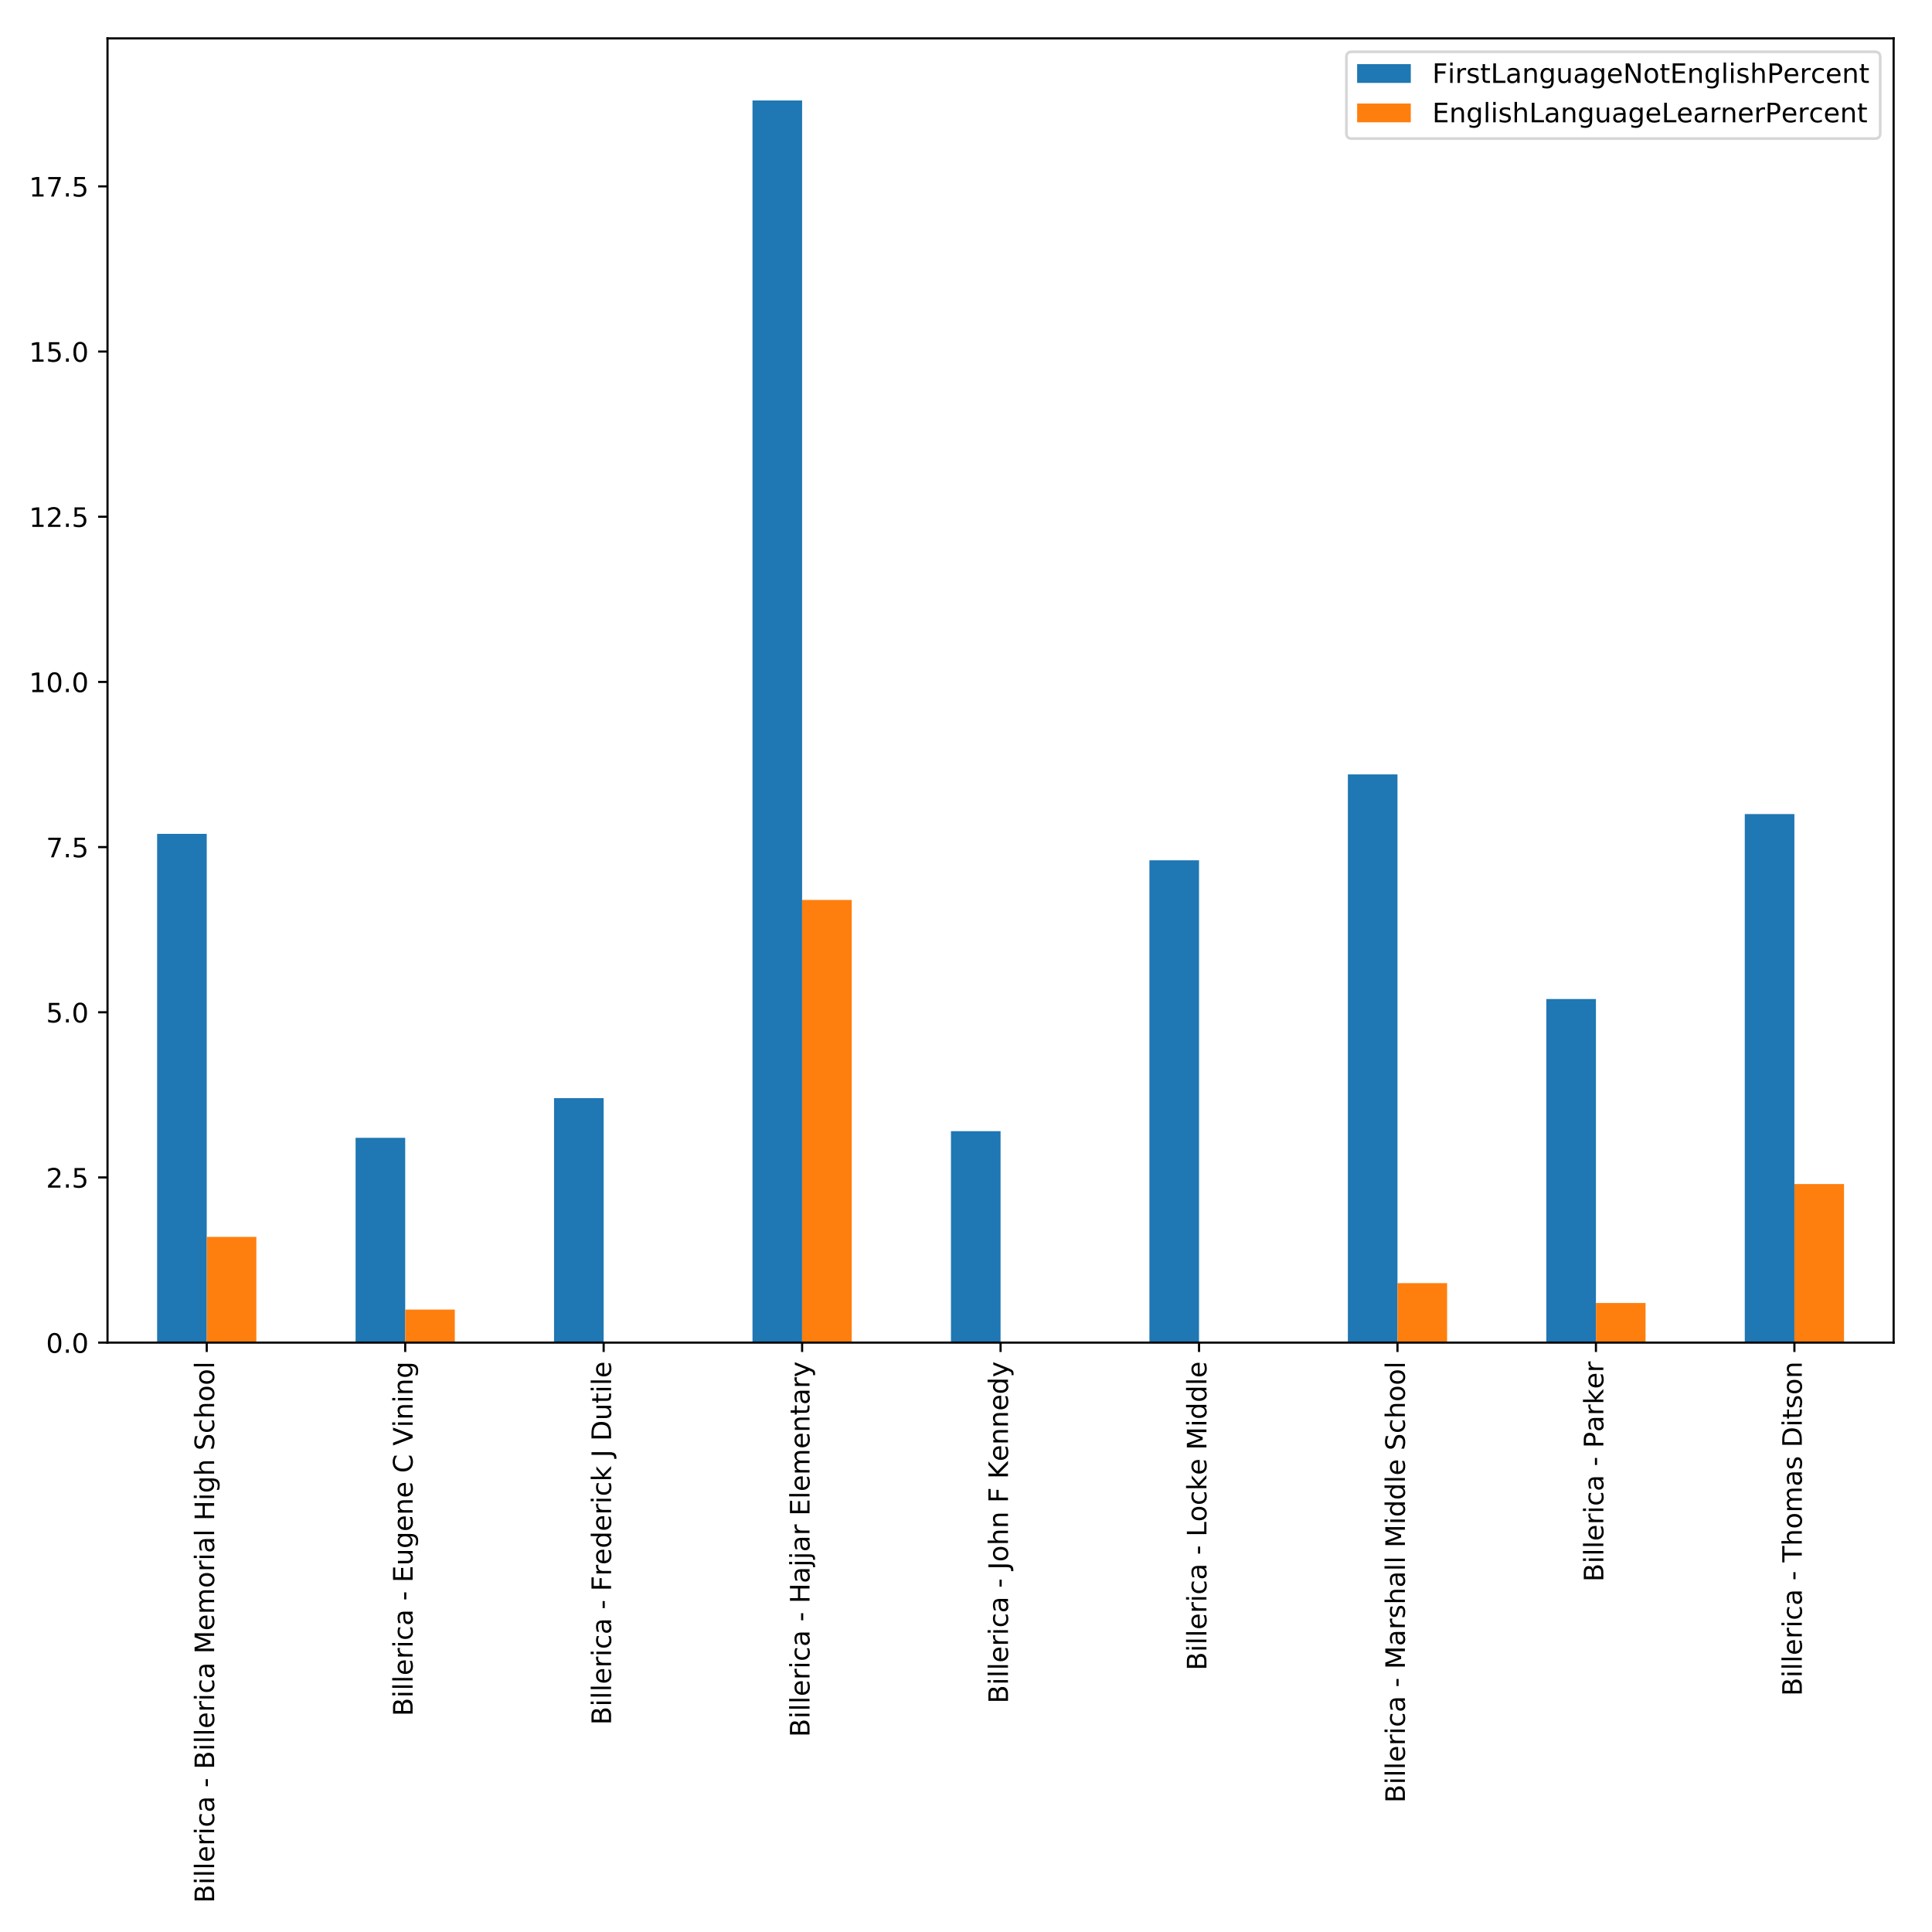 <?xml version="1.0" encoding="utf-8" standalone="no"?>
<!DOCTYPE svg PUBLIC "-//W3C//DTD SVG 1.1//EN"
  "http://www.w3.org/Graphics/SVG/1.1/DTD/svg11.dtd">
<!-- Created with matplotlib (http://matplotlib.org/) -->
<svg height="720pt" version="1.1" viewBox="0 0 720 720" width="720pt" xmlns="http://www.w3.org/2000/svg" xmlns:xlink="http://www.w3.org/1999/xlink">
 <defs>
  <style type="text/css">
*{stroke-linecap:butt;stroke-linejoin:round;}
  </style>
 </defs>
 <g id="figure_1">
  <g id="patch_1">
   <path d="M 0 720 
L 720 720 
L 720 0 
L 0 0 
z
" style="fill:#ffffff;"/>
  </g>
  <g id="axes_1">
   <g id="patch_2">
    <path d="M 40.066 500.353 
L 705.7 500.353 
L 705.7 14.3 
L 40.066 14.3 
z
" style="fill:#ffffff;"/>
   </g>
   <g id="patch_3">
    <path clip-path="url(#p8cecd24cd3)" d="M 58.555 500.353 
L 77.045 500.353 
L 77.045 310.758 
L 58.555 310.758 
z
" style="fill:#1f77b4;"/>
   </g>
   <g id="patch_4">
    <path clip-path="url(#p8cecd24cd3)" d="M 132.515 500.353 
L 151.005 500.353 
L 151.005 424.023 
L 132.515 424.023 
z
" style="fill:#1f77b4;"/>
   </g>
   <g id="patch_5">
    <path clip-path="url(#p8cecd24cd3)" d="M 206.474 500.353 
L 224.964 500.353 
L 224.964 409.249 
L 206.474 409.249 
z
" style="fill:#1f77b4;"/>
   </g>
   <g id="patch_6">
    <path clip-path="url(#p8cecd24cd3)" d="M 280.434 500.353 
L 298.923 500.353 
L 298.923 37.445 
L 280.434 37.445 
z
" style="fill:#1f77b4;"/>
   </g>
   <g id="patch_7">
    <path clip-path="url(#p8cecd24cd3)" d="M 354.393 500.353 
L 372.883 500.353 
L 372.883 421.56 
L 354.393 421.56 
z
" style="fill:#1f77b4;"/>
   </g>
   <g id="patch_8">
    <path clip-path="url(#p8cecd24cd3)" d="M 428.352 500.353 
L 446.842 500.353 
L 446.842 320.607 
L 428.352 320.607 
z
" style="fill:#1f77b4;"/>
   </g>
   <g id="patch_9">
    <path clip-path="url(#p8cecd24cd3)" d="M 502.312 500.353 
L 520.802 500.353 
L 520.802 288.597 
L 502.312 288.597 
z
" style="fill:#1f77b4;"/>
   </g>
   <g id="patch_10">
    <path clip-path="url(#p8cecd24cd3)" d="M 576.271 500.353 
L 594.761 500.353 
L 594.761 372.315 
L 576.271 372.315 
z
" style="fill:#1f77b4;"/>
   </g>
   <g id="patch_11">
    <path clip-path="url(#p8cecd24cd3)" d="M 650.23 500.353 
L 668.72 500.353 
L 668.72 303.371 
L 650.23 303.371 
z
" style="fill:#1f77b4;"/>
   </g>
   <g id="patch_12">
    <path clip-path="url(#p8cecd24cd3)" d="M 77.045 500.353 
L 95.535 500.353 
L 95.535 460.957 
L 77.045 460.957 
z
" style="fill:#ff7f0e;"/>
   </g>
   <g id="patch_13">
    <path clip-path="url(#p8cecd24cd3)" d="M 151.005 500.353 
L 169.495 500.353 
L 169.495 488.042 
L 151.005 488.042 
z
" style="fill:#ff7f0e;"/>
   </g>
   <g id="patch_14">
    <path clip-path="url(#p8cecd24cd3)" d="M 224.964 500.353 
L 243.454 500.353 
L 243.454 500.353 
L 224.964 500.353 
z
" style="fill:#ff7f0e;"/>
   </g>
   <g id="patch_15">
    <path clip-path="url(#p8cecd24cd3)" d="M 298.923 500.353 
L 317.413 500.353 
L 317.413 335.381 
L 298.923 335.381 
z
" style="fill:#ff7f0e;"/>
   </g>
   <g id="patch_16">
    <path clip-path="url(#p8cecd24cd3)" d="M 372.883 500.353 
L 391.373 500.353 
L 391.373 500.353 
L 372.883 500.353 
z
" style="fill:#ff7f0e;"/>
   </g>
   <g id="patch_17">
    <path clip-path="url(#p8cecd24cd3)" d="M 446.842 500.353 
L 465.332 500.353 
L 465.332 500.353 
L 446.842 500.353 
z
" style="fill:#ff7f0e;"/>
   </g>
   <g id="patch_18">
    <path clip-path="url(#p8cecd24cd3)" d="M 520.802 500.353 
L 539.291 500.353 
L 539.291 478.193 
L 520.802 478.193 
z
" style="fill:#ff7f0e;"/>
   </g>
   <g id="patch_19">
    <path clip-path="url(#p8cecd24cd3)" d="M 594.761 500.353 
L 613.251 500.353 
L 613.251 485.579 
L 594.761 485.579 
z
" style="fill:#ff7f0e;"/>
   </g>
   <g id="patch_20">
    <path clip-path="url(#p8cecd24cd3)" d="M 668.72 500.353 
L 687.21 500.353 
L 687.21 441.259 
L 668.72 441.259 
z
" style="fill:#ff7f0e;"/>
   </g>
   <g id="matplotlib.axis_1">
    <g id="xtick_1">
     <g id="line2d_1">
      <defs>
       <path d="M 0 0 
L 0 3.5 
" id="mfb77c1bc0a" style="stroke:#000000;stroke-width:0.8;"/>
      </defs>
      <g>
       <use style="stroke:#000000;stroke-width:0.8;" x="77.045" xlink:href="#mfb77c1bc0a" y="500.353"/>
      </g>
     </g>
     <g id="text_1">
      <!-- Billerica - Billerica Memorial High School -->
      <defs>
       <path d="M 19.672 34.812 
L 19.672 8.109 
L 35.5 8.109 
Q 43.453 8.109 47.281 11.406 
Q 51.125 14.703 51.125 21.484 
Q 51.125 28.328 47.281 31.562 
Q 43.453 34.812 35.5 34.812 
z
M 19.672 64.797 
L 19.672 42.828 
L 34.281 42.828 
Q 41.5 42.828 45.031 45.531 
Q 48.578 48.25 48.578 53.812 
Q 48.578 59.328 45.031 62.062 
Q 41.5 64.797 34.281 64.797 
z
M 9.812 72.906 
L 35.016 72.906 
Q 46.297 72.906 52.391 68.219 
Q 58.5 63.531 58.5 54.891 
Q 58.5 48.188 55.375 44.234 
Q 52.25 40.281 46.188 39.312 
Q 53.469 37.75 57.5 32.781 
Q 61.531 27.828 61.531 20.406 
Q 61.531 10.641 54.891 5.312 
Q 48.25 0 35.984 0 
L 9.812 0 
z
" id="DejaVuSans-42"/>
       <path d="M 9.422 54.688 
L 18.406 54.688 
L 18.406 0 
L 9.422 0 
z
M 9.422 75.984 
L 18.406 75.984 
L 18.406 64.594 
L 9.422 64.594 
z
" id="DejaVuSans-69"/>
       <path d="M 9.422 75.984 
L 18.406 75.984 
L 18.406 0 
L 9.422 0 
z
" id="DejaVuSans-6c"/>
       <path d="M 56.203 29.594 
L 56.203 25.203 
L 14.891 25.203 
Q 15.484 15.922 20.484 11.062 
Q 25.484 6.203 34.422 6.203 
Q 39.594 6.203 44.453 7.469 
Q 49.312 8.734 54.109 11.281 
L 54.109 2.781 
Q 49.266 0.734 44.188 -0.344 
Q 39.109 -1.422 33.891 -1.422 
Q 20.797 -1.422 13.156 6.188 
Q 5.516 13.812 5.516 26.812 
Q 5.516 40.234 12.766 48.109 
Q 20.016 56 32.328 56 
Q 43.359 56 49.781 48.891 
Q 56.203 41.797 56.203 29.594 
z
M 47.219 32.234 
Q 47.125 39.594 43.094 43.984 
Q 39.062 48.391 32.422 48.391 
Q 24.906 48.391 20.391 44.141 
Q 15.875 39.891 15.188 32.172 
z
" id="DejaVuSans-65"/>
       <path d="M 41.109 46.297 
Q 39.594 47.172 37.812 47.578 
Q 36.031 48 33.891 48 
Q 26.266 48 22.188 43.047 
Q 18.109 38.094 18.109 28.812 
L 18.109 0 
L 9.078 0 
L 9.078 54.688 
L 18.109 54.688 
L 18.109 46.188 
Q 20.953 51.172 25.484 53.578 
Q 30.031 56 36.531 56 
Q 37.453 56 38.578 55.875 
Q 39.703 55.766 41.062 55.516 
z
" id="DejaVuSans-72"/>
       <path d="M 48.781 52.594 
L 48.781 44.188 
Q 44.969 46.297 41.141 47.344 
Q 37.312 48.391 33.406 48.391 
Q 24.656 48.391 19.812 42.844 
Q 14.984 37.312 14.984 27.297 
Q 14.984 17.281 19.812 11.734 
Q 24.656 6.203 33.406 6.203 
Q 37.312 6.203 41.141 7.25 
Q 44.969 8.297 48.781 10.406 
L 48.781 2.094 
Q 45.016 0.344 40.984 -0.531 
Q 36.969 -1.422 32.422 -1.422 
Q 20.062 -1.422 12.781 6.344 
Q 5.516 14.109 5.516 27.297 
Q 5.516 40.672 12.859 48.328 
Q 20.219 56 33.016 56 
Q 37.156 56 41.109 55.141 
Q 45.062 54.297 48.781 52.594 
z
" id="DejaVuSans-63"/>
       <path d="M 34.281 27.484 
Q 23.391 27.484 19.188 25 
Q 14.984 22.516 14.984 16.5 
Q 14.984 11.719 18.141 8.906 
Q 21.297 6.109 26.703 6.109 
Q 34.188 6.109 38.703 11.406 
Q 43.219 16.703 43.219 25.484 
L 43.219 27.484 
z
M 52.203 31.203 
L 52.203 0 
L 43.219 0 
L 43.219 8.297 
Q 40.141 3.328 35.547 0.953 
Q 30.953 -1.422 24.312 -1.422 
Q 15.922 -1.422 10.953 3.297 
Q 6 8.016 6 15.922 
Q 6 25.141 12.172 29.828 
Q 18.359 34.516 30.609 34.516 
L 43.219 34.516 
L 43.219 35.406 
Q 43.219 41.609 39.141 45 
Q 35.062 48.391 27.688 48.391 
Q 23 48.391 18.547 47.266 
Q 14.109 46.141 10.016 43.891 
L 10.016 52.203 
Q 14.938 54.109 19.578 55.047 
Q 24.219 56 28.609 56 
Q 40.484 56 46.344 49.844 
Q 52.203 43.703 52.203 31.203 
z
" id="DejaVuSans-61"/>
       <path id="DejaVuSans-20"/>
       <path d="M 4.891 31.391 
L 31.203 31.391 
L 31.203 23.391 
L 4.891 23.391 
z
" id="DejaVuSans-2d"/>
       <path d="M 9.812 72.906 
L 24.516 72.906 
L 43.109 23.297 
L 61.812 72.906 
L 76.516 72.906 
L 76.516 0 
L 66.891 0 
L 66.891 64.016 
L 48.094 14.016 
L 38.188 14.016 
L 19.391 64.016 
L 19.391 0 
L 9.812 0 
z
" id="DejaVuSans-4d"/>
       <path d="M 52 44.188 
Q 55.375 50.25 60.062 53.125 
Q 64.75 56 71.094 56 
Q 79.641 56 84.281 50.016 
Q 88.922 44.047 88.922 33.016 
L 88.922 0 
L 79.891 0 
L 79.891 32.719 
Q 79.891 40.578 77.094 44.375 
Q 74.312 48.188 68.609 48.188 
Q 61.625 48.188 57.562 43.547 
Q 53.516 38.922 53.516 30.906 
L 53.516 0 
L 44.484 0 
L 44.484 32.719 
Q 44.484 40.625 41.703 44.406 
Q 38.922 48.188 33.109 48.188 
Q 26.219 48.188 22.156 43.531 
Q 18.109 38.875 18.109 30.906 
L 18.109 0 
L 9.078 0 
L 9.078 54.688 
L 18.109 54.688 
L 18.109 46.188 
Q 21.188 51.219 25.484 53.609 
Q 29.781 56 35.688 56 
Q 41.656 56 45.828 52.969 
Q 50 49.953 52 44.188 
z
" id="DejaVuSans-6d"/>
       <path d="M 30.609 48.391 
Q 23.391 48.391 19.188 42.75 
Q 14.984 37.109 14.984 27.297 
Q 14.984 17.484 19.156 11.844 
Q 23.344 6.203 30.609 6.203 
Q 37.797 6.203 41.984 11.859 
Q 46.188 17.531 46.188 27.297 
Q 46.188 37.016 41.984 42.703 
Q 37.797 48.391 30.609 48.391 
z
M 30.609 56 
Q 42.328 56 49.016 48.375 
Q 55.719 40.766 55.719 27.297 
Q 55.719 13.875 49.016 6.219 
Q 42.328 -1.422 30.609 -1.422 
Q 18.844 -1.422 12.172 6.219 
Q 5.516 13.875 5.516 27.297 
Q 5.516 40.766 12.172 48.375 
Q 18.844 56 30.609 56 
z
" id="DejaVuSans-6f"/>
       <path d="M 9.812 72.906 
L 19.672 72.906 
L 19.672 43.016 
L 55.516 43.016 
L 55.516 72.906 
L 65.375 72.906 
L 65.375 0 
L 55.516 0 
L 55.516 34.719 
L 19.672 34.719 
L 19.672 0 
L 9.812 0 
z
" id="DejaVuSans-48"/>
       <path d="M 45.406 27.984 
Q 45.406 37.75 41.375 43.109 
Q 37.359 48.484 30.078 48.484 
Q 22.859 48.484 18.828 43.109 
Q 14.797 37.75 14.797 27.984 
Q 14.797 18.266 18.828 12.891 
Q 22.859 7.516 30.078 7.516 
Q 37.359 7.516 41.375 12.891 
Q 45.406 18.266 45.406 27.984 
z
M 54.391 6.781 
Q 54.391 -7.172 48.188 -13.984 
Q 42 -20.797 29.203 -20.797 
Q 24.469 -20.797 20.266 -20.094 
Q 16.062 -19.391 12.109 -17.922 
L 12.109 -9.188 
Q 16.062 -11.328 19.922 -12.344 
Q 23.781 -13.375 27.781 -13.375 
Q 36.625 -13.375 41.016 -8.766 
Q 45.406 -4.156 45.406 5.172 
L 45.406 9.625 
Q 42.625 4.781 38.281 2.391 
Q 33.938 0 27.875 0 
Q 17.828 0 11.672 7.656 
Q 5.516 15.328 5.516 27.984 
Q 5.516 40.672 11.672 48.328 
Q 17.828 56 27.875 56 
Q 33.938 56 38.281 53.609 
Q 42.625 51.219 45.406 46.391 
L 45.406 54.688 
L 54.391 54.688 
z
" id="DejaVuSans-67"/>
       <path d="M 54.891 33.016 
L 54.891 0 
L 45.906 0 
L 45.906 32.719 
Q 45.906 40.484 42.875 44.328 
Q 39.844 48.188 33.797 48.188 
Q 26.516 48.188 22.312 43.547 
Q 18.109 38.922 18.109 30.906 
L 18.109 0 
L 9.078 0 
L 9.078 75.984 
L 18.109 75.984 
L 18.109 46.188 
Q 21.344 51.125 25.703 53.562 
Q 30.078 56 35.797 56 
Q 45.219 56 50.047 50.172 
Q 54.891 44.344 54.891 33.016 
z
" id="DejaVuSans-68"/>
       <path d="M 53.516 70.516 
L 53.516 60.891 
Q 47.906 63.578 42.922 64.891 
Q 37.938 66.219 33.297 66.219 
Q 25.25 66.219 20.875 63.094 
Q 16.5 59.969 16.5 54.203 
Q 16.5 49.359 19.406 46.891 
Q 22.312 44.438 30.422 42.922 
L 36.375 41.703 
Q 47.406 39.594 52.656 34.297 
Q 57.906 29 57.906 20.125 
Q 57.906 9.516 50.797 4.047 
Q 43.703 -1.422 29.984 -1.422 
Q 24.812 -1.422 18.969 -0.25 
Q 13.141 0.922 6.891 3.219 
L 6.891 13.375 
Q 12.891 10.016 18.656 8.297 
Q 24.422 6.594 29.984 6.594 
Q 38.422 6.594 43.016 9.906 
Q 47.609 13.234 47.609 19.391 
Q 47.609 24.75 44.312 27.781 
Q 41.016 30.812 33.5 32.328 
L 27.484 33.5 
Q 16.453 35.688 11.516 40.375 
Q 6.594 45.062 6.594 53.422 
Q 6.594 63.094 13.406 68.656 
Q 20.219 74.219 32.172 74.219 
Q 37.312 74.219 42.625 73.281 
Q 47.953 72.359 53.516 70.516 
z
" id="DejaVuSans-53"/>
      </defs>
      <g transform="translate(79.805 709.2)rotate(-90)scale(0.1 -0.1)">
       <use xlink:href="#DejaVuSans-42"/>
       <use x="68.604" xlink:href="#DejaVuSans-69"/>
       <use x="96.387" xlink:href="#DejaVuSans-6c"/>
       <use x="124.17" xlink:href="#DejaVuSans-6c"/>
       <use x="151.953" xlink:href="#DejaVuSans-65"/>
       <use x="213.477" xlink:href="#DejaVuSans-72"/>
       <use x="254.59" xlink:href="#DejaVuSans-69"/>
       <use x="282.373" xlink:href="#DejaVuSans-63"/>
       <use x="337.354" xlink:href="#DejaVuSans-61"/>
       <use x="398.633" xlink:href="#DejaVuSans-20"/>
       <use x="430.42" xlink:href="#DejaVuSans-2d"/>
       <use x="466.504" xlink:href="#DejaVuSans-20"/>
       <use x="498.291" xlink:href="#DejaVuSans-42"/>
       <use x="566.895" xlink:href="#DejaVuSans-69"/>
       <use x="594.678" xlink:href="#DejaVuSans-6c"/>
       <use x="622.461" xlink:href="#DejaVuSans-6c"/>
       <use x="650.244" xlink:href="#DejaVuSans-65"/>
       <use x="711.768" xlink:href="#DejaVuSans-72"/>
       <use x="752.881" xlink:href="#DejaVuSans-69"/>
       <use x="780.664" xlink:href="#DejaVuSans-63"/>
       <use x="835.645" xlink:href="#DejaVuSans-61"/>
       <use x="896.924" xlink:href="#DejaVuSans-20"/>
       <use x="928.711" xlink:href="#DejaVuSans-4d"/>
       <use x="1014.99" xlink:href="#DejaVuSans-65"/>
       <use x="1076.514" xlink:href="#DejaVuSans-6d"/>
       <use x="1173.926" xlink:href="#DejaVuSans-6f"/>
       <use x="1235.107" xlink:href="#DejaVuSans-72"/>
       <use x="1276.221" xlink:href="#DejaVuSans-69"/>
       <use x="1304.004" xlink:href="#DejaVuSans-61"/>
       <use x="1365.283" xlink:href="#DejaVuSans-6c"/>
       <use x="1393.066" xlink:href="#DejaVuSans-20"/>
       <use x="1424.854" xlink:href="#DejaVuSans-48"/>
       <use x="1500.049" xlink:href="#DejaVuSans-69"/>
       <use x="1527.832" xlink:href="#DejaVuSans-67"/>
       <use x="1591.309" xlink:href="#DejaVuSans-68"/>
       <use x="1654.688" xlink:href="#DejaVuSans-20"/>
       <use x="1686.475" xlink:href="#DejaVuSans-53"/>
       <use x="1749.951" xlink:href="#DejaVuSans-63"/>
       <use x="1804.932" xlink:href="#DejaVuSans-68"/>
       <use x="1868.311" xlink:href="#DejaVuSans-6f"/>
       <use x="1929.492" xlink:href="#DejaVuSans-6f"/>
       <use x="1990.674" xlink:href="#DejaVuSans-6c"/>
      </g>
     </g>
    </g>
    <g id="xtick_2">
     <g id="line2d_2">
      <g>
       <use style="stroke:#000000;stroke-width:0.8;" x="151.005" xlink:href="#mfb77c1bc0a" y="500.353"/>
      </g>
     </g>
     <g id="text_2">
      <!-- Billerica - Eugene C Vining -->
      <defs>
       <path d="M 9.812 72.906 
L 55.906 72.906 
L 55.906 64.594 
L 19.672 64.594 
L 19.672 43.016 
L 54.391 43.016 
L 54.391 34.719 
L 19.672 34.719 
L 19.672 8.297 
L 56.781 8.297 
L 56.781 0 
L 9.812 0 
z
" id="DejaVuSans-45"/>
       <path d="M 8.5 21.578 
L 8.5 54.688 
L 17.484 54.688 
L 17.484 21.922 
Q 17.484 14.156 20.5 10.266 
Q 23.531 6.391 29.594 6.391 
Q 36.859 6.391 41.078 11.031 
Q 45.312 15.672 45.312 23.688 
L 45.312 54.688 
L 54.297 54.688 
L 54.297 0 
L 45.312 0 
L 45.312 8.406 
Q 42.047 3.422 37.719 1 
Q 33.406 -1.422 27.688 -1.422 
Q 18.266 -1.422 13.375 4.438 
Q 8.5 10.297 8.5 21.578 
z
M 31.109 56 
z
" id="DejaVuSans-75"/>
       <path d="M 54.891 33.016 
L 54.891 0 
L 45.906 0 
L 45.906 32.719 
Q 45.906 40.484 42.875 44.328 
Q 39.844 48.188 33.797 48.188 
Q 26.516 48.188 22.312 43.547 
Q 18.109 38.922 18.109 30.906 
L 18.109 0 
L 9.078 0 
L 9.078 54.688 
L 18.109 54.688 
L 18.109 46.188 
Q 21.344 51.125 25.703 53.562 
Q 30.078 56 35.797 56 
Q 45.219 56 50.047 50.172 
Q 54.891 44.344 54.891 33.016 
z
" id="DejaVuSans-6e"/>
       <path d="M 64.406 67.281 
L 64.406 56.891 
Q 59.422 61.531 53.781 63.812 
Q 48.141 66.109 41.797 66.109 
Q 29.297 66.109 22.656 58.469 
Q 16.016 50.828 16.016 36.375 
Q 16.016 21.969 22.656 14.328 
Q 29.297 6.688 41.797 6.688 
Q 48.141 6.688 53.781 8.984 
Q 59.422 11.281 64.406 15.922 
L 64.406 5.609 
Q 59.234 2.094 53.438 0.328 
Q 47.656 -1.422 41.219 -1.422 
Q 24.656 -1.422 15.125 8.703 
Q 5.609 18.844 5.609 36.375 
Q 5.609 53.953 15.125 64.078 
Q 24.656 74.219 41.219 74.219 
Q 47.75 74.219 53.531 72.484 
Q 59.328 70.75 64.406 67.281 
z
" id="DejaVuSans-43"/>
       <path d="M 28.609 0 
L 0.781 72.906 
L 11.078 72.906 
L 34.188 11.531 
L 57.328 72.906 
L 67.578 72.906 
L 39.797 0 
z
" id="DejaVuSans-56"/>
      </defs>
      <g transform="translate(153.764 639.586)rotate(-90)scale(0.1 -0.1)">
       <use xlink:href="#DejaVuSans-42"/>
       <use x="68.604" xlink:href="#DejaVuSans-69"/>
       <use x="96.387" xlink:href="#DejaVuSans-6c"/>
       <use x="124.17" xlink:href="#DejaVuSans-6c"/>
       <use x="151.953" xlink:href="#DejaVuSans-65"/>
       <use x="213.477" xlink:href="#DejaVuSans-72"/>
       <use x="254.59" xlink:href="#DejaVuSans-69"/>
       <use x="282.373" xlink:href="#DejaVuSans-63"/>
       <use x="337.354" xlink:href="#DejaVuSans-61"/>
       <use x="398.633" xlink:href="#DejaVuSans-20"/>
       <use x="430.42" xlink:href="#DejaVuSans-2d"/>
       <use x="466.504" xlink:href="#DejaVuSans-20"/>
       <use x="498.291" xlink:href="#DejaVuSans-45"/>
       <use x="561.475" xlink:href="#DejaVuSans-75"/>
       <use x="624.854" xlink:href="#DejaVuSans-67"/>
       <use x="688.33" xlink:href="#DejaVuSans-65"/>
       <use x="749.854" xlink:href="#DejaVuSans-6e"/>
       <use x="813.232" xlink:href="#DejaVuSans-65"/>
       <use x="874.756" xlink:href="#DejaVuSans-20"/>
       <use x="906.543" xlink:href="#DejaVuSans-43"/>
       <use x="976.367" xlink:href="#DejaVuSans-20"/>
       <use x="1008.154" xlink:href="#DejaVuSans-56"/>
       <use x="1076.531" xlink:href="#DejaVuSans-69"/>
       <use x="1104.314" xlink:href="#DejaVuSans-6e"/>
       <use x="1167.693" xlink:href="#DejaVuSans-69"/>
       <use x="1195.477" xlink:href="#DejaVuSans-6e"/>
       <use x="1258.855" xlink:href="#DejaVuSans-67"/>
      </g>
     </g>
    </g>
    <g id="xtick_3">
     <g id="line2d_3">
      <g>
       <use style="stroke:#000000;stroke-width:0.8;" x="224.964" xlink:href="#mfb77c1bc0a" y="500.353"/>
      </g>
     </g>
     <g id="text_3">
      <!-- Billerica - Frederick J Dutile -->
      <defs>
       <path d="M 9.812 72.906 
L 51.703 72.906 
L 51.703 64.594 
L 19.672 64.594 
L 19.672 43.109 
L 48.578 43.109 
L 48.578 34.812 
L 19.672 34.812 
L 19.672 0 
L 9.812 0 
z
" id="DejaVuSans-46"/>
       <path d="M 45.406 46.391 
L 45.406 75.984 
L 54.391 75.984 
L 54.391 0 
L 45.406 0 
L 45.406 8.203 
Q 42.578 3.328 38.25 0.953 
Q 33.938 -1.422 27.875 -1.422 
Q 17.969 -1.422 11.734 6.484 
Q 5.516 14.406 5.516 27.297 
Q 5.516 40.188 11.734 48.094 
Q 17.969 56 27.875 56 
Q 33.938 56 38.25 53.625 
Q 42.578 51.266 45.406 46.391 
z
M 14.797 27.297 
Q 14.797 17.391 18.875 11.75 
Q 22.953 6.109 30.078 6.109 
Q 37.203 6.109 41.297 11.75 
Q 45.406 17.391 45.406 27.297 
Q 45.406 37.203 41.297 42.844 
Q 37.203 48.484 30.078 48.484 
Q 22.953 48.484 18.875 42.844 
Q 14.797 37.203 14.797 27.297 
z
" id="DejaVuSans-64"/>
       <path d="M 9.078 75.984 
L 18.109 75.984 
L 18.109 31.109 
L 44.922 54.688 
L 56.391 54.688 
L 27.391 29.109 
L 57.625 0 
L 45.906 0 
L 18.109 26.703 
L 18.109 0 
L 9.078 0 
z
" id="DejaVuSans-6b"/>
       <path d="M 9.812 72.906 
L 19.672 72.906 
L 19.672 5.078 
Q 19.672 -8.109 14.672 -14.062 
Q 9.672 -20.016 -1.422 -20.016 
L -5.172 -20.016 
L -5.172 -11.719 
L -2.094 -11.719 
Q 4.438 -11.719 7.125 -8.047 
Q 9.812 -4.391 9.812 5.078 
z
" id="DejaVuSans-4a"/>
       <path d="M 19.672 64.797 
L 19.672 8.109 
L 31.594 8.109 
Q 46.688 8.109 53.688 14.938 
Q 60.688 21.781 60.688 36.531 
Q 60.688 51.172 53.688 57.984 
Q 46.688 64.797 31.594 64.797 
z
M 9.812 72.906 
L 30.078 72.906 
Q 51.266 72.906 61.172 64.094 
Q 71.094 55.281 71.094 36.531 
Q 71.094 17.672 61.125 8.828 
Q 51.172 0 30.078 0 
L 9.812 0 
z
" id="DejaVuSans-44"/>
       <path d="M 18.312 70.219 
L 18.312 54.688 
L 36.812 54.688 
L 36.812 47.703 
L 18.312 47.703 
L 18.312 18.016 
Q 18.312 11.328 20.141 9.422 
Q 21.969 7.516 27.594 7.516 
L 36.812 7.516 
L 36.812 0 
L 27.594 0 
Q 17.188 0 13.234 3.875 
Q 9.281 7.766 9.281 18.016 
L 9.281 47.703 
L 2.688 47.703 
L 2.688 54.688 
L 9.281 54.688 
L 9.281 70.219 
z
" id="DejaVuSans-74"/>
      </defs>
      <g transform="translate(227.723 642.836)rotate(-90)scale(0.1 -0.1)">
       <use xlink:href="#DejaVuSans-42"/>
       <use x="68.604" xlink:href="#DejaVuSans-69"/>
       <use x="96.387" xlink:href="#DejaVuSans-6c"/>
       <use x="124.17" xlink:href="#DejaVuSans-6c"/>
       <use x="151.953" xlink:href="#DejaVuSans-65"/>
       <use x="213.477" xlink:href="#DejaVuSans-72"/>
       <use x="254.59" xlink:href="#DejaVuSans-69"/>
       <use x="282.373" xlink:href="#DejaVuSans-63"/>
       <use x="337.354" xlink:href="#DejaVuSans-61"/>
       <use x="398.633" xlink:href="#DejaVuSans-20"/>
       <use x="430.42" xlink:href="#DejaVuSans-2d"/>
       <use x="466.504" xlink:href="#DejaVuSans-20"/>
       <use x="498.291" xlink:href="#DejaVuSans-46"/>
       <use x="555.701" xlink:href="#DejaVuSans-72"/>
       <use x="596.783" xlink:href="#DejaVuSans-65"/>
       <use x="658.307" xlink:href="#DejaVuSans-64"/>
       <use x="721.783" xlink:href="#DejaVuSans-65"/>
       <use x="783.307" xlink:href="#DejaVuSans-72"/>
       <use x="824.42" xlink:href="#DejaVuSans-69"/>
       <use x="852.203" xlink:href="#DejaVuSans-63"/>
       <use x="907.184" xlink:href="#DejaVuSans-6b"/>
       <use x="965.094" xlink:href="#DejaVuSans-20"/>
       <use x="996.881" xlink:href="#DejaVuSans-4a"/>
       <use x="1026.373" xlink:href="#DejaVuSans-20"/>
       <use x="1058.16" xlink:href="#DejaVuSans-44"/>
       <use x="1135.162" xlink:href="#DejaVuSans-75"/>
       <use x="1198.541" xlink:href="#DejaVuSans-74"/>
       <use x="1237.75" xlink:href="#DejaVuSans-69"/>
       <use x="1265.533" xlink:href="#DejaVuSans-6c"/>
       <use x="1293.316" xlink:href="#DejaVuSans-65"/>
      </g>
     </g>
    </g>
    <g id="xtick_4">
     <g id="line2d_4">
      <g>
       <use style="stroke:#000000;stroke-width:0.8;" x="298.923" xlink:href="#mfb77c1bc0a" y="500.353"/>
      </g>
     </g>
     <g id="text_4">
      <!-- Billerica - Hajjar Elementary -->
      <defs>
       <path d="M 9.422 54.688 
L 18.406 54.688 
L 18.406 -0.984 
Q 18.406 -11.422 14.422 -16.109 
Q 10.453 -20.797 1.609 -20.797 
L -1.812 -20.797 
L -1.812 -13.188 
L 0.594 -13.188 
Q 5.719 -13.188 7.562 -10.812 
Q 9.422 -8.453 9.422 -0.984 
z
M 9.422 75.984 
L 18.406 75.984 
L 18.406 64.594 
L 9.422 64.594 
z
" id="DejaVuSans-6a"/>
       <path d="M 32.172 -5.078 
Q 28.375 -14.844 24.75 -17.812 
Q 21.141 -20.797 15.094 -20.797 
L 7.906 -20.797 
L 7.906 -13.281 
L 13.188 -13.281 
Q 16.891 -13.281 18.938 -11.516 
Q 21 -9.766 23.484 -3.219 
L 25.094 0.875 
L 2.984 54.688 
L 12.5 54.688 
L 29.594 11.922 
L 46.688 54.688 
L 56.203 54.688 
z
" id="DejaVuSans-79"/>
      </defs>
      <g transform="translate(301.683 647.362)rotate(-90)scale(0.1 -0.1)">
       <use xlink:href="#DejaVuSans-42"/>
       <use x="68.604" xlink:href="#DejaVuSans-69"/>
       <use x="96.387" xlink:href="#DejaVuSans-6c"/>
       <use x="124.17" xlink:href="#DejaVuSans-6c"/>
       <use x="151.953" xlink:href="#DejaVuSans-65"/>
       <use x="213.477" xlink:href="#DejaVuSans-72"/>
       <use x="254.59" xlink:href="#DejaVuSans-69"/>
       <use x="282.373" xlink:href="#DejaVuSans-63"/>
       <use x="337.354" xlink:href="#DejaVuSans-61"/>
       <use x="398.633" xlink:href="#DejaVuSans-20"/>
       <use x="430.42" xlink:href="#DejaVuSans-2d"/>
       <use x="466.504" xlink:href="#DejaVuSans-20"/>
       <use x="498.291" xlink:href="#DejaVuSans-48"/>
       <use x="573.486" xlink:href="#DejaVuSans-61"/>
       <use x="634.766" xlink:href="#DejaVuSans-6a"/>
       <use x="662.549" xlink:href="#DejaVuSans-6a"/>
       <use x="690.332" xlink:href="#DejaVuSans-61"/>
       <use x="751.611" xlink:href="#DejaVuSans-72"/>
       <use x="792.725" xlink:href="#DejaVuSans-20"/>
       <use x="824.512" xlink:href="#DejaVuSans-45"/>
       <use x="887.695" xlink:href="#DejaVuSans-6c"/>
       <use x="915.479" xlink:href="#DejaVuSans-65"/>
       <use x="977.002" xlink:href="#DejaVuSans-6d"/>
       <use x="1074.414" xlink:href="#DejaVuSans-65"/>
       <use x="1135.938" xlink:href="#DejaVuSans-6e"/>
       <use x="1199.316" xlink:href="#DejaVuSans-74"/>
       <use x="1238.525" xlink:href="#DejaVuSans-61"/>
       <use x="1299.805" xlink:href="#DejaVuSans-72"/>
       <use x="1340.918" xlink:href="#DejaVuSans-79"/>
      </g>
     </g>
    </g>
    <g id="xtick_5">
     <g id="line2d_5">
      <g>
       <use style="stroke:#000000;stroke-width:0.8;" x="372.883" xlink:href="#mfb77c1bc0a" y="500.353"/>
      </g>
     </g>
     <g id="text_5">
      <!-- Billerica - John F Kennedy -->
      <defs>
       <path d="M 9.812 72.906 
L 19.672 72.906 
L 19.672 42.094 
L 52.391 72.906 
L 65.094 72.906 
L 28.906 38.922 
L 67.672 0 
L 54.688 0 
L 19.672 35.109 
L 19.672 0 
L 9.812 0 
z
" id="DejaVuSans-4b"/>
      </defs>
      <g transform="translate(375.642 634.831)rotate(-90)scale(0.1 -0.1)">
       <use xlink:href="#DejaVuSans-42"/>
       <use x="68.604" xlink:href="#DejaVuSans-69"/>
       <use x="96.387" xlink:href="#DejaVuSans-6c"/>
       <use x="124.17" xlink:href="#DejaVuSans-6c"/>
       <use x="151.953" xlink:href="#DejaVuSans-65"/>
       <use x="213.477" xlink:href="#DejaVuSans-72"/>
       <use x="254.59" xlink:href="#DejaVuSans-69"/>
       <use x="282.373" xlink:href="#DejaVuSans-63"/>
       <use x="337.354" xlink:href="#DejaVuSans-61"/>
       <use x="398.633" xlink:href="#DejaVuSans-20"/>
       <use x="430.42" xlink:href="#DejaVuSans-2d"/>
       <use x="466.504" xlink:href="#DejaVuSans-20"/>
       <use x="498.291" xlink:href="#DejaVuSans-4a"/>
       <use x="527.783" xlink:href="#DejaVuSans-6f"/>
       <use x="588.965" xlink:href="#DejaVuSans-68"/>
       <use x="652.344" xlink:href="#DejaVuSans-6e"/>
       <use x="715.723" xlink:href="#DejaVuSans-20"/>
       <use x="747.51" xlink:href="#DejaVuSans-46"/>
       <use x="805.029" xlink:href="#DejaVuSans-20"/>
       <use x="836.816" xlink:href="#DejaVuSans-4b"/>
       <use x="902.314" xlink:href="#DejaVuSans-65"/>
       <use x="963.838" xlink:href="#DejaVuSans-6e"/>
       <use x="1027.217" xlink:href="#DejaVuSans-6e"/>
       <use x="1090.596" xlink:href="#DejaVuSans-65"/>
       <use x="1152.119" xlink:href="#DejaVuSans-64"/>
       <use x="1215.596" xlink:href="#DejaVuSans-79"/>
      </g>
     </g>
    </g>
    <g id="xtick_6">
     <g id="line2d_6">
      <g>
       <use style="stroke:#000000;stroke-width:0.8;" x="446.842" xlink:href="#mfb77c1bc0a" y="500.353"/>
      </g>
     </g>
     <g id="text_6">
      <!-- Billerica - Locke Middle -->
      <defs>
       <path d="M 9.812 72.906 
L 19.672 72.906 
L 19.672 8.297 
L 55.172 8.297 
L 55.172 0 
L 9.812 0 
z
" id="DejaVuSans-4c"/>
      </defs>
      <g transform="translate(449.602 622.52)rotate(-90)scale(0.1 -0.1)">
       <use xlink:href="#DejaVuSans-42"/>
       <use x="68.604" xlink:href="#DejaVuSans-69"/>
       <use x="96.387" xlink:href="#DejaVuSans-6c"/>
       <use x="124.17" xlink:href="#DejaVuSans-6c"/>
       <use x="151.953" xlink:href="#DejaVuSans-65"/>
       <use x="213.477" xlink:href="#DejaVuSans-72"/>
       <use x="254.59" xlink:href="#DejaVuSans-69"/>
       <use x="282.373" xlink:href="#DejaVuSans-63"/>
       <use x="337.354" xlink:href="#DejaVuSans-61"/>
       <use x="398.633" xlink:href="#DejaVuSans-20"/>
       <use x="430.42" xlink:href="#DejaVuSans-2d"/>
       <use x="466.504" xlink:href="#DejaVuSans-20"/>
       <use x="498.291" xlink:href="#DejaVuSans-4c"/>
       <use x="553.988" xlink:href="#DejaVuSans-6f"/>
       <use x="615.17" xlink:href="#DejaVuSans-63"/>
       <use x="670.15" xlink:href="#DejaVuSans-6b"/>
       <use x="728.014" xlink:href="#DejaVuSans-65"/>
       <use x="789.537" xlink:href="#DejaVuSans-20"/>
       <use x="821.324" xlink:href="#DejaVuSans-4d"/>
       <use x="907.604" xlink:href="#DejaVuSans-69"/>
       <use x="935.387" xlink:href="#DejaVuSans-64"/>
       <use x="998.863" xlink:href="#DejaVuSans-64"/>
       <use x="1062.34" xlink:href="#DejaVuSans-6c"/>
       <use x="1090.123" xlink:href="#DejaVuSans-65"/>
      </g>
     </g>
    </g>
    <g id="xtick_7">
     <g id="line2d_7">
      <g>
       <use style="stroke:#000000;stroke-width:0.8;" x="520.802" xlink:href="#mfb77c1bc0a" y="500.353"/>
      </g>
     </g>
     <g id="text_7">
      <!-- Billerica - Marshall Middle School -->
      <defs>
       <path d="M 44.281 53.078 
L 44.281 44.578 
Q 40.484 46.531 36.375 47.5 
Q 32.281 48.484 27.875 48.484 
Q 21.188 48.484 17.844 46.438 
Q 14.5 44.391 14.5 40.281 
Q 14.5 37.156 16.891 35.375 
Q 19.281 33.594 26.516 31.984 
L 29.594 31.297 
Q 39.156 29.25 43.188 25.516 
Q 47.219 21.781 47.219 15.094 
Q 47.219 7.469 41.188 3.016 
Q 35.156 -1.422 24.609 -1.422 
Q 20.219 -1.422 15.453 -0.562 
Q 10.688 0.297 5.422 2 
L 5.422 11.281 
Q 10.406 8.688 15.234 7.391 
Q 20.062 6.109 24.812 6.109 
Q 31.156 6.109 34.562 8.281 
Q 37.984 10.453 37.984 14.406 
Q 37.984 18.062 35.516 20.016 
Q 33.062 21.969 24.703 23.781 
L 21.578 24.516 
Q 13.234 26.266 9.516 29.906 
Q 5.812 33.547 5.812 39.891 
Q 5.812 47.609 11.281 51.797 
Q 16.75 56 26.812 56 
Q 31.781 56 36.172 55.266 
Q 40.578 54.547 44.281 53.078 
z
" id="DejaVuSans-73"/>
      </defs>
      <g transform="translate(523.561 671.87)rotate(-90)scale(0.1 -0.1)">
       <use xlink:href="#DejaVuSans-42"/>
       <use x="68.604" xlink:href="#DejaVuSans-69"/>
       <use x="96.387" xlink:href="#DejaVuSans-6c"/>
       <use x="124.17" xlink:href="#DejaVuSans-6c"/>
       <use x="151.953" xlink:href="#DejaVuSans-65"/>
       <use x="213.477" xlink:href="#DejaVuSans-72"/>
       <use x="254.59" xlink:href="#DejaVuSans-69"/>
       <use x="282.373" xlink:href="#DejaVuSans-63"/>
       <use x="337.354" xlink:href="#DejaVuSans-61"/>
       <use x="398.633" xlink:href="#DejaVuSans-20"/>
       <use x="430.42" xlink:href="#DejaVuSans-2d"/>
       <use x="466.504" xlink:href="#DejaVuSans-20"/>
       <use x="498.291" xlink:href="#DejaVuSans-4d"/>
       <use x="584.57" xlink:href="#DejaVuSans-61"/>
       <use x="645.85" xlink:href="#DejaVuSans-72"/>
       <use x="686.963" xlink:href="#DejaVuSans-73"/>
       <use x="739.062" xlink:href="#DejaVuSans-68"/>
       <use x="802.441" xlink:href="#DejaVuSans-61"/>
       <use x="863.721" xlink:href="#DejaVuSans-6c"/>
       <use x="891.504" xlink:href="#DejaVuSans-6c"/>
       <use x="919.287" xlink:href="#DejaVuSans-20"/>
       <use x="951.074" xlink:href="#DejaVuSans-4d"/>
       <use x="1037.354" xlink:href="#DejaVuSans-69"/>
       <use x="1065.137" xlink:href="#DejaVuSans-64"/>
       <use x="1128.613" xlink:href="#DejaVuSans-64"/>
       <use x="1192.09" xlink:href="#DejaVuSans-6c"/>
       <use x="1219.873" xlink:href="#DejaVuSans-65"/>
       <use x="1281.396" xlink:href="#DejaVuSans-20"/>
       <use x="1313.184" xlink:href="#DejaVuSans-53"/>
       <use x="1376.66" xlink:href="#DejaVuSans-63"/>
       <use x="1431.641" xlink:href="#DejaVuSans-68"/>
       <use x="1495.02" xlink:href="#DejaVuSans-6f"/>
       <use x="1556.201" xlink:href="#DejaVuSans-6f"/>
       <use x="1617.383" xlink:href="#DejaVuSans-6c"/>
      </g>
     </g>
    </g>
    <g id="xtick_8">
     <g id="line2d_8">
      <g>
       <use style="stroke:#000000;stroke-width:0.8;" x="594.761" xlink:href="#mfb77c1bc0a" y="500.353"/>
      </g>
     </g>
     <g id="text_8">
      <!-- Billerica - Parker -->
      <defs>
       <path d="M 19.672 64.797 
L 19.672 37.406 
L 32.078 37.406 
Q 38.969 37.406 42.719 40.969 
Q 46.484 44.531 46.484 51.125 
Q 46.484 57.672 42.719 61.234 
Q 38.969 64.797 32.078 64.797 
z
M 9.812 72.906 
L 32.078 72.906 
Q 44.344 72.906 50.609 67.359 
Q 56.891 61.812 56.891 51.125 
Q 56.891 40.328 50.609 34.812 
Q 44.344 29.297 32.078 29.297 
L 19.672 29.297 
L 19.672 0 
L 9.812 0 
z
" id="DejaVuSans-50"/>
      </defs>
      <g transform="translate(597.52 589.494)rotate(-90)scale(0.1 -0.1)">
       <use xlink:href="#DejaVuSans-42"/>
       <use x="68.604" xlink:href="#DejaVuSans-69"/>
       <use x="96.387" xlink:href="#DejaVuSans-6c"/>
       <use x="124.17" xlink:href="#DejaVuSans-6c"/>
       <use x="151.953" xlink:href="#DejaVuSans-65"/>
       <use x="213.477" xlink:href="#DejaVuSans-72"/>
       <use x="254.59" xlink:href="#DejaVuSans-69"/>
       <use x="282.373" xlink:href="#DejaVuSans-63"/>
       <use x="337.354" xlink:href="#DejaVuSans-61"/>
       <use x="398.633" xlink:href="#DejaVuSans-20"/>
       <use x="430.42" xlink:href="#DejaVuSans-2d"/>
       <use x="466.504" xlink:href="#DejaVuSans-20"/>
       <use x="498.291" xlink:href="#DejaVuSans-50"/>
       <use x="558.531" xlink:href="#DejaVuSans-61"/>
       <use x="619.811" xlink:href="#DejaVuSans-72"/>
       <use x="660.924" xlink:href="#DejaVuSans-6b"/>
       <use x="718.787" xlink:href="#DejaVuSans-65"/>
       <use x="780.311" xlink:href="#DejaVuSans-72"/>
      </g>
     </g>
    </g>
    <g id="xtick_9">
     <g id="line2d_9">
      <g>
       <use style="stroke:#000000;stroke-width:0.8;" x="668.72" xlink:href="#mfb77c1bc0a" y="500.353"/>
      </g>
     </g>
     <g id="text_9">
      <!-- Billerica - Thomas Ditson -->
      <defs>
       <path d="M -0.297 72.906 
L 61.375 72.906 
L 61.375 64.594 
L 35.5 64.594 
L 35.5 0 
L 25.594 0 
L 25.594 64.594 
L -0.297 64.594 
z
" id="DejaVuSans-54"/>
      </defs>
      <g transform="translate(671.48 632.066)rotate(-90)scale(0.1 -0.1)">
       <use xlink:href="#DejaVuSans-42"/>
       <use x="68.604" xlink:href="#DejaVuSans-69"/>
       <use x="96.387" xlink:href="#DejaVuSans-6c"/>
       <use x="124.17" xlink:href="#DejaVuSans-6c"/>
       <use x="151.953" xlink:href="#DejaVuSans-65"/>
       <use x="213.477" xlink:href="#DejaVuSans-72"/>
       <use x="254.59" xlink:href="#DejaVuSans-69"/>
       <use x="282.373" xlink:href="#DejaVuSans-63"/>
       <use x="337.354" xlink:href="#DejaVuSans-61"/>
       <use x="398.633" xlink:href="#DejaVuSans-20"/>
       <use x="430.42" xlink:href="#DejaVuSans-2d"/>
       <use x="466.504" xlink:href="#DejaVuSans-20"/>
       <use x="498.291" xlink:href="#DejaVuSans-54"/>
       <use x="559.375" xlink:href="#DejaVuSans-68"/>
       <use x="622.754" xlink:href="#DejaVuSans-6f"/>
       <use x="683.936" xlink:href="#DejaVuSans-6d"/>
       <use x="781.348" xlink:href="#DejaVuSans-61"/>
       <use x="842.627" xlink:href="#DejaVuSans-73"/>
       <use x="894.727" xlink:href="#DejaVuSans-20"/>
       <use x="926.514" xlink:href="#DejaVuSans-44"/>
       <use x="1003.516" xlink:href="#DejaVuSans-69"/>
       <use x="1031.299" xlink:href="#DejaVuSans-74"/>
       <use x="1070.508" xlink:href="#DejaVuSans-73"/>
       <use x="1122.607" xlink:href="#DejaVuSans-6f"/>
       <use x="1183.789" xlink:href="#DejaVuSans-6e"/>
      </g>
     </g>
    </g>
   </g>
   <g id="matplotlib.axis_2">
    <g id="ytick_1">
     <g id="line2d_10">
      <defs>
       <path d="M 0 0 
L -3.5 0 
" id="md6a6a63998" style="stroke:#000000;stroke-width:0.8;"/>
      </defs>
      <g>
       <use style="stroke:#000000;stroke-width:0.8;" x="40.066" xlink:href="#md6a6a63998" y="500.353"/>
      </g>
     </g>
     <g id="text_10">
      <!-- 0.0 -->
      <defs>
       <path d="M 31.781 66.406 
Q 24.172 66.406 20.328 58.906 
Q 16.5 51.422 16.5 36.375 
Q 16.5 21.391 20.328 13.891 
Q 24.172 6.391 31.781 6.391 
Q 39.453 6.391 43.281 13.891 
Q 47.125 21.391 47.125 36.375 
Q 47.125 51.422 43.281 58.906 
Q 39.453 66.406 31.781 66.406 
z
M 31.781 74.219 
Q 44.047 74.219 50.516 64.516 
Q 56.984 54.828 56.984 36.375 
Q 56.984 17.969 50.516 8.266 
Q 44.047 -1.422 31.781 -1.422 
Q 19.531 -1.422 13.062 8.266 
Q 6.594 17.969 6.594 36.375 
Q 6.594 54.828 13.062 64.516 
Q 19.531 74.219 31.781 74.219 
z
" id="DejaVuSans-30"/>
       <path d="M 10.688 12.406 
L 21 12.406 
L 21 0 
L 10.688 0 
z
" id="DejaVuSans-2e"/>
      </defs>
      <g transform="translate(17.163 504.152)scale(0.1 -0.1)">
       <use xlink:href="#DejaVuSans-30"/>
       <use x="63.623" xlink:href="#DejaVuSans-2e"/>
       <use x="95.41" xlink:href="#DejaVuSans-30"/>
      </g>
     </g>
    </g>
    <g id="ytick_2">
     <g id="line2d_11">
      <g>
       <use style="stroke:#000000;stroke-width:0.8;" x="40.066" xlink:href="#md6a6a63998" y="438.796"/>
      </g>
     </g>
     <g id="text_11">
      <!-- 2.5 -->
      <defs>
       <path d="M 19.188 8.297 
L 53.609 8.297 
L 53.609 0 
L 7.328 0 
L 7.328 8.297 
Q 12.938 14.109 22.625 23.891 
Q 32.328 33.688 34.812 36.531 
Q 39.547 41.844 41.422 45.531 
Q 43.312 49.219 43.312 52.781 
Q 43.312 58.594 39.234 62.25 
Q 35.156 65.922 28.609 65.922 
Q 23.969 65.922 18.812 64.312 
Q 13.672 62.703 7.812 59.422 
L 7.812 69.391 
Q 13.766 71.781 18.938 73 
Q 24.125 74.219 28.422 74.219 
Q 39.75 74.219 46.484 68.547 
Q 53.219 62.891 53.219 53.422 
Q 53.219 48.922 51.531 44.891 
Q 49.859 40.875 45.406 35.406 
Q 44.188 33.984 37.641 27.219 
Q 31.109 20.453 19.188 8.297 
z
" id="DejaVuSans-32"/>
       <path d="M 10.797 72.906 
L 49.516 72.906 
L 49.516 64.594 
L 19.828 64.594 
L 19.828 46.734 
Q 21.969 47.469 24.109 47.828 
Q 26.266 48.188 28.422 48.188 
Q 40.625 48.188 47.75 41.5 
Q 54.891 34.812 54.891 23.391 
Q 54.891 11.625 47.562 5.094 
Q 40.234 -1.422 26.906 -1.422 
Q 22.312 -1.422 17.547 -0.641 
Q 12.797 0.141 7.719 1.703 
L 7.719 11.625 
Q 12.109 9.234 16.797 8.062 
Q 21.484 6.891 26.703 6.891 
Q 35.156 6.891 40.078 11.328 
Q 45.016 15.766 45.016 23.391 
Q 45.016 31 40.078 35.438 
Q 35.156 39.891 26.703 39.891 
Q 22.75 39.891 18.812 39.016 
Q 14.891 38.141 10.797 36.281 
z
" id="DejaVuSans-35"/>
      </defs>
      <g transform="translate(17.163 442.595)scale(0.1 -0.1)">
       <use xlink:href="#DejaVuSans-32"/>
       <use x="63.623" xlink:href="#DejaVuSans-2e"/>
       <use x="95.41" xlink:href="#DejaVuSans-35"/>
      </g>
     </g>
    </g>
    <g id="ytick_3">
     <g id="line2d_12">
      <g>
       <use style="stroke:#000000;stroke-width:0.8;" x="40.066" xlink:href="#md6a6a63998" y="377.239"/>
      </g>
     </g>
     <g id="text_12">
      <!-- 5.0 -->
      <g transform="translate(17.163 381.039)scale(0.1 -0.1)">
       <use xlink:href="#DejaVuSans-35"/>
       <use x="63.623" xlink:href="#DejaVuSans-2e"/>
       <use x="95.41" xlink:href="#DejaVuSans-30"/>
      </g>
     </g>
    </g>
    <g id="ytick_4">
     <g id="line2d_13">
      <g>
       <use style="stroke:#000000;stroke-width:0.8;" x="40.066" xlink:href="#md6a6a63998" y="315.682"/>
      </g>
     </g>
     <g id="text_13">
      <!-- 7.5 -->
      <defs>
       <path d="M 8.203 72.906 
L 55.078 72.906 
L 55.078 68.703 
L 28.609 0 
L 18.312 0 
L 43.219 64.594 
L 8.203 64.594 
z
" id="DejaVuSans-37"/>
      </defs>
      <g transform="translate(17.163 319.482)scale(0.1 -0.1)">
       <use xlink:href="#DejaVuSans-37"/>
       <use x="63.623" xlink:href="#DejaVuSans-2e"/>
       <use x="95.41" xlink:href="#DejaVuSans-35"/>
      </g>
     </g>
    </g>
    <g id="ytick_5">
     <g id="line2d_14">
      <g>
       <use style="stroke:#000000;stroke-width:0.8;" x="40.066" xlink:href="#md6a6a63998" y="254.126"/>
      </g>
     </g>
     <g id="text_14">
      <!-- 10.0 -->
      <defs>
       <path d="M 12.406 8.297 
L 28.516 8.297 
L 28.516 63.922 
L 10.984 60.406 
L 10.984 69.391 
L 28.422 72.906 
L 38.281 72.906 
L 38.281 8.297 
L 54.391 8.297 
L 54.391 0 
L 12.406 0 
z
" id="DejaVuSans-31"/>
      </defs>
      <g transform="translate(10.8 257.925)scale(0.1 -0.1)">
       <use xlink:href="#DejaVuSans-31"/>
       <use x="63.623" xlink:href="#DejaVuSans-30"/>
       <use x="127.246" xlink:href="#DejaVuSans-2e"/>
       <use x="159.033" xlink:href="#DejaVuSans-30"/>
      </g>
     </g>
    </g>
    <g id="ytick_6">
     <g id="line2d_15">
      <g>
       <use style="stroke:#000000;stroke-width:0.8;" x="40.066" xlink:href="#md6a6a63998" y="192.569"/>
      </g>
     </g>
     <g id="text_15">
      <!-- 12.5 -->
      <g transform="translate(10.8 196.368)scale(0.1 -0.1)">
       <use xlink:href="#DejaVuSans-31"/>
       <use x="63.623" xlink:href="#DejaVuSans-32"/>
       <use x="127.246" xlink:href="#DejaVuSans-2e"/>
       <use x="159.033" xlink:href="#DejaVuSans-35"/>
      </g>
     </g>
    </g>
    <g id="ytick_7">
     <g id="line2d_16">
      <g>
       <use style="stroke:#000000;stroke-width:0.8;" x="40.066" xlink:href="#md6a6a63998" y="131.012"/>
      </g>
     </g>
     <g id="text_16">
      <!-- 15.0 -->
      <g transform="translate(10.8 134.811)scale(0.1 -0.1)">
       <use xlink:href="#DejaVuSans-31"/>
       <use x="63.623" xlink:href="#DejaVuSans-35"/>
       <use x="127.246" xlink:href="#DejaVuSans-2e"/>
       <use x="159.033" xlink:href="#DejaVuSans-30"/>
      </g>
     </g>
    </g>
    <g id="ytick_8">
     <g id="line2d_17">
      <g>
       <use style="stroke:#000000;stroke-width:0.8;" x="40.066" xlink:href="#md6a6a63998" y="69.455"/>
      </g>
     </g>
     <g id="text_17">
      <!-- 17.5 -->
      <g transform="translate(10.8 73.254)scale(0.1 -0.1)">
       <use xlink:href="#DejaVuSans-31"/>
       <use x="63.623" xlink:href="#DejaVuSans-37"/>
       <use x="127.246" xlink:href="#DejaVuSans-2e"/>
       <use x="159.033" xlink:href="#DejaVuSans-35"/>
      </g>
     </g>
    </g>
   </g>
   <g id="patch_21">
    <path d="M 40.066 500.353 
L 40.066 14.3 
" style="fill:none;stroke:#000000;stroke-linecap:square;stroke-linejoin:miter;stroke-width:0.8;"/>
   </g>
   <g id="patch_22">
    <path d="M 705.7 500.353 
L 705.7 14.3 
" style="fill:none;stroke:#000000;stroke-linecap:square;stroke-linejoin:miter;stroke-width:0.8;"/>
   </g>
   <g id="patch_23">
    <path d="M 40.066 500.353 
L 705.7 500.353 
" style="fill:none;stroke:#000000;stroke-linecap:square;stroke-linejoin:miter;stroke-width:0.8;"/>
   </g>
   <g id="patch_24">
    <path d="M 40.066 14.3 
L 705.7 14.3 
" style="fill:none;stroke:#000000;stroke-linecap:square;stroke-linejoin:miter;stroke-width:0.8;"/>
   </g>
   <g id="legend_1">
    <g id="patch_25">
     <path d="M 503.764 51.656 
L 698.7 51.656 
Q 700.7 51.656 700.7 49.656 
L 700.7 21.3 
Q 700.7 19.3 698.7 19.3 
L 503.764 19.3 
Q 501.764 19.3 501.764 21.3 
L 501.764 49.656 
Q 501.764 51.656 503.764 51.656 
z
" style="fill:#ffffff;opacity:0.8;stroke:#cccccc;stroke-linejoin:miter;"/>
    </g>
    <g id="patch_26">
     <path d="M 505.764 30.898 
L 525.764 30.898 
L 525.764 23.898 
L 505.764 23.898 
z
" style="fill:#1f77b4;"/>
    </g>
    <g id="text_18">
     <!-- FirstLanguageNotEnglishPercent -->
     <defs>
      <path d="M 9.812 72.906 
L 23.094 72.906 
L 55.422 11.922 
L 55.422 72.906 
L 64.984 72.906 
L 64.984 0 
L 51.703 0 
L 19.391 60.984 
L 19.391 0 
L 9.812 0 
z
" id="DejaVuSans-4e"/>
     </defs>
     <g transform="translate(533.764 30.898)scale(0.1 -0.1)">
      <use xlink:href="#DejaVuSans-46"/>
      <use x="57.41" xlink:href="#DejaVuSans-69"/>
      <use x="85.193" xlink:href="#DejaVuSans-72"/>
      <use x="126.307" xlink:href="#DejaVuSans-73"/>
      <use x="178.406" xlink:href="#DejaVuSans-74"/>
      <use x="217.615" xlink:href="#DejaVuSans-4c"/>
      <use x="273.328" xlink:href="#DejaVuSans-61"/>
      <use x="334.607" xlink:href="#DejaVuSans-6e"/>
      <use x="397.986" xlink:href="#DejaVuSans-67"/>
      <use x="461.463" xlink:href="#DejaVuSans-75"/>
      <use x="524.842" xlink:href="#DejaVuSans-61"/>
      <use x="586.121" xlink:href="#DejaVuSans-67"/>
      <use x="649.598" xlink:href="#DejaVuSans-65"/>
      <use x="711.121" xlink:href="#DejaVuSans-4e"/>
      <use x="785.926" xlink:href="#DejaVuSans-6f"/>
      <use x="847.107" xlink:href="#DejaVuSans-74"/>
      <use x="886.316" xlink:href="#DejaVuSans-45"/>
      <use x="949.5" xlink:href="#DejaVuSans-6e"/>
      <use x="1012.879" xlink:href="#DejaVuSans-67"/>
      <use x="1076.355" xlink:href="#DejaVuSans-6c"/>
      <use x="1104.139" xlink:href="#DejaVuSans-69"/>
      <use x="1131.922" xlink:href="#DejaVuSans-73"/>
      <use x="1184.021" xlink:href="#DejaVuSans-68"/>
      <use x="1247.4" xlink:href="#DejaVuSans-50"/>
      <use x="1307.656" xlink:href="#DejaVuSans-65"/>
      <use x="1369.18" xlink:href="#DejaVuSans-72"/>
      <use x="1410.262" xlink:href="#DejaVuSans-63"/>
      <use x="1465.242" xlink:href="#DejaVuSans-65"/>
      <use x="1526.766" xlink:href="#DejaVuSans-6e"/>
      <use x="1590.145" xlink:href="#DejaVuSans-74"/>
     </g>
    </g>
    <g id="patch_27">
     <path d="M 505.764 45.577 
L 525.764 45.577 
L 525.764 38.577 
L 505.764 38.577 
z
" style="fill:#ff7f0e;"/>
    </g>
    <g id="text_19">
     <!-- EnglishLanguageLearnerPercent -->
     <g transform="translate(533.764 45.577)scale(0.1 -0.1)">
      <use xlink:href="#DejaVuSans-45"/>
      <use x="63.184" xlink:href="#DejaVuSans-6e"/>
      <use x="126.562" xlink:href="#DejaVuSans-67"/>
      <use x="190.039" xlink:href="#DejaVuSans-6c"/>
      <use x="217.822" xlink:href="#DejaVuSans-69"/>
      <use x="245.605" xlink:href="#DejaVuSans-73"/>
      <use x="297.705" xlink:href="#DejaVuSans-68"/>
      <use x="361.084" xlink:href="#DejaVuSans-4c"/>
      <use x="416.797" xlink:href="#DejaVuSans-61"/>
      <use x="478.076" xlink:href="#DejaVuSans-6e"/>
      <use x="541.455" xlink:href="#DejaVuSans-67"/>
      <use x="604.932" xlink:href="#DejaVuSans-75"/>
      <use x="668.311" xlink:href="#DejaVuSans-61"/>
      <use x="729.59" xlink:href="#DejaVuSans-67"/>
      <use x="793.066" xlink:href="#DejaVuSans-65"/>
      <use x="854.59" xlink:href="#DejaVuSans-4c"/>
      <use x="910.287" xlink:href="#DejaVuSans-65"/>
      <use x="971.811" xlink:href="#DejaVuSans-61"/>
      <use x="1033.09" xlink:href="#DejaVuSans-72"/>
      <use x="1074.188" xlink:href="#DejaVuSans-6e"/>
      <use x="1137.566" xlink:href="#DejaVuSans-65"/>
      <use x="1199.09" xlink:href="#DejaVuSans-72"/>
      <use x="1240.203" xlink:href="#DejaVuSans-50"/>
      <use x="1300.459" xlink:href="#DejaVuSans-65"/>
      <use x="1361.982" xlink:href="#DejaVuSans-72"/>
      <use x="1403.064" xlink:href="#DejaVuSans-63"/>
      <use x="1458.045" xlink:href="#DejaVuSans-65"/>
      <use x="1519.568" xlink:href="#DejaVuSans-6e"/>
      <use x="1582.947" xlink:href="#DejaVuSans-74"/>
     </g>
    </g>
   </g>
  </g>
 </g>
 <defs>
  <clipPath id="p8cecd24cd3">
   <rect height="486.053" width="665.634" x="40.066" y="14.3"/>
  </clipPath>
 </defs>
</svg>
